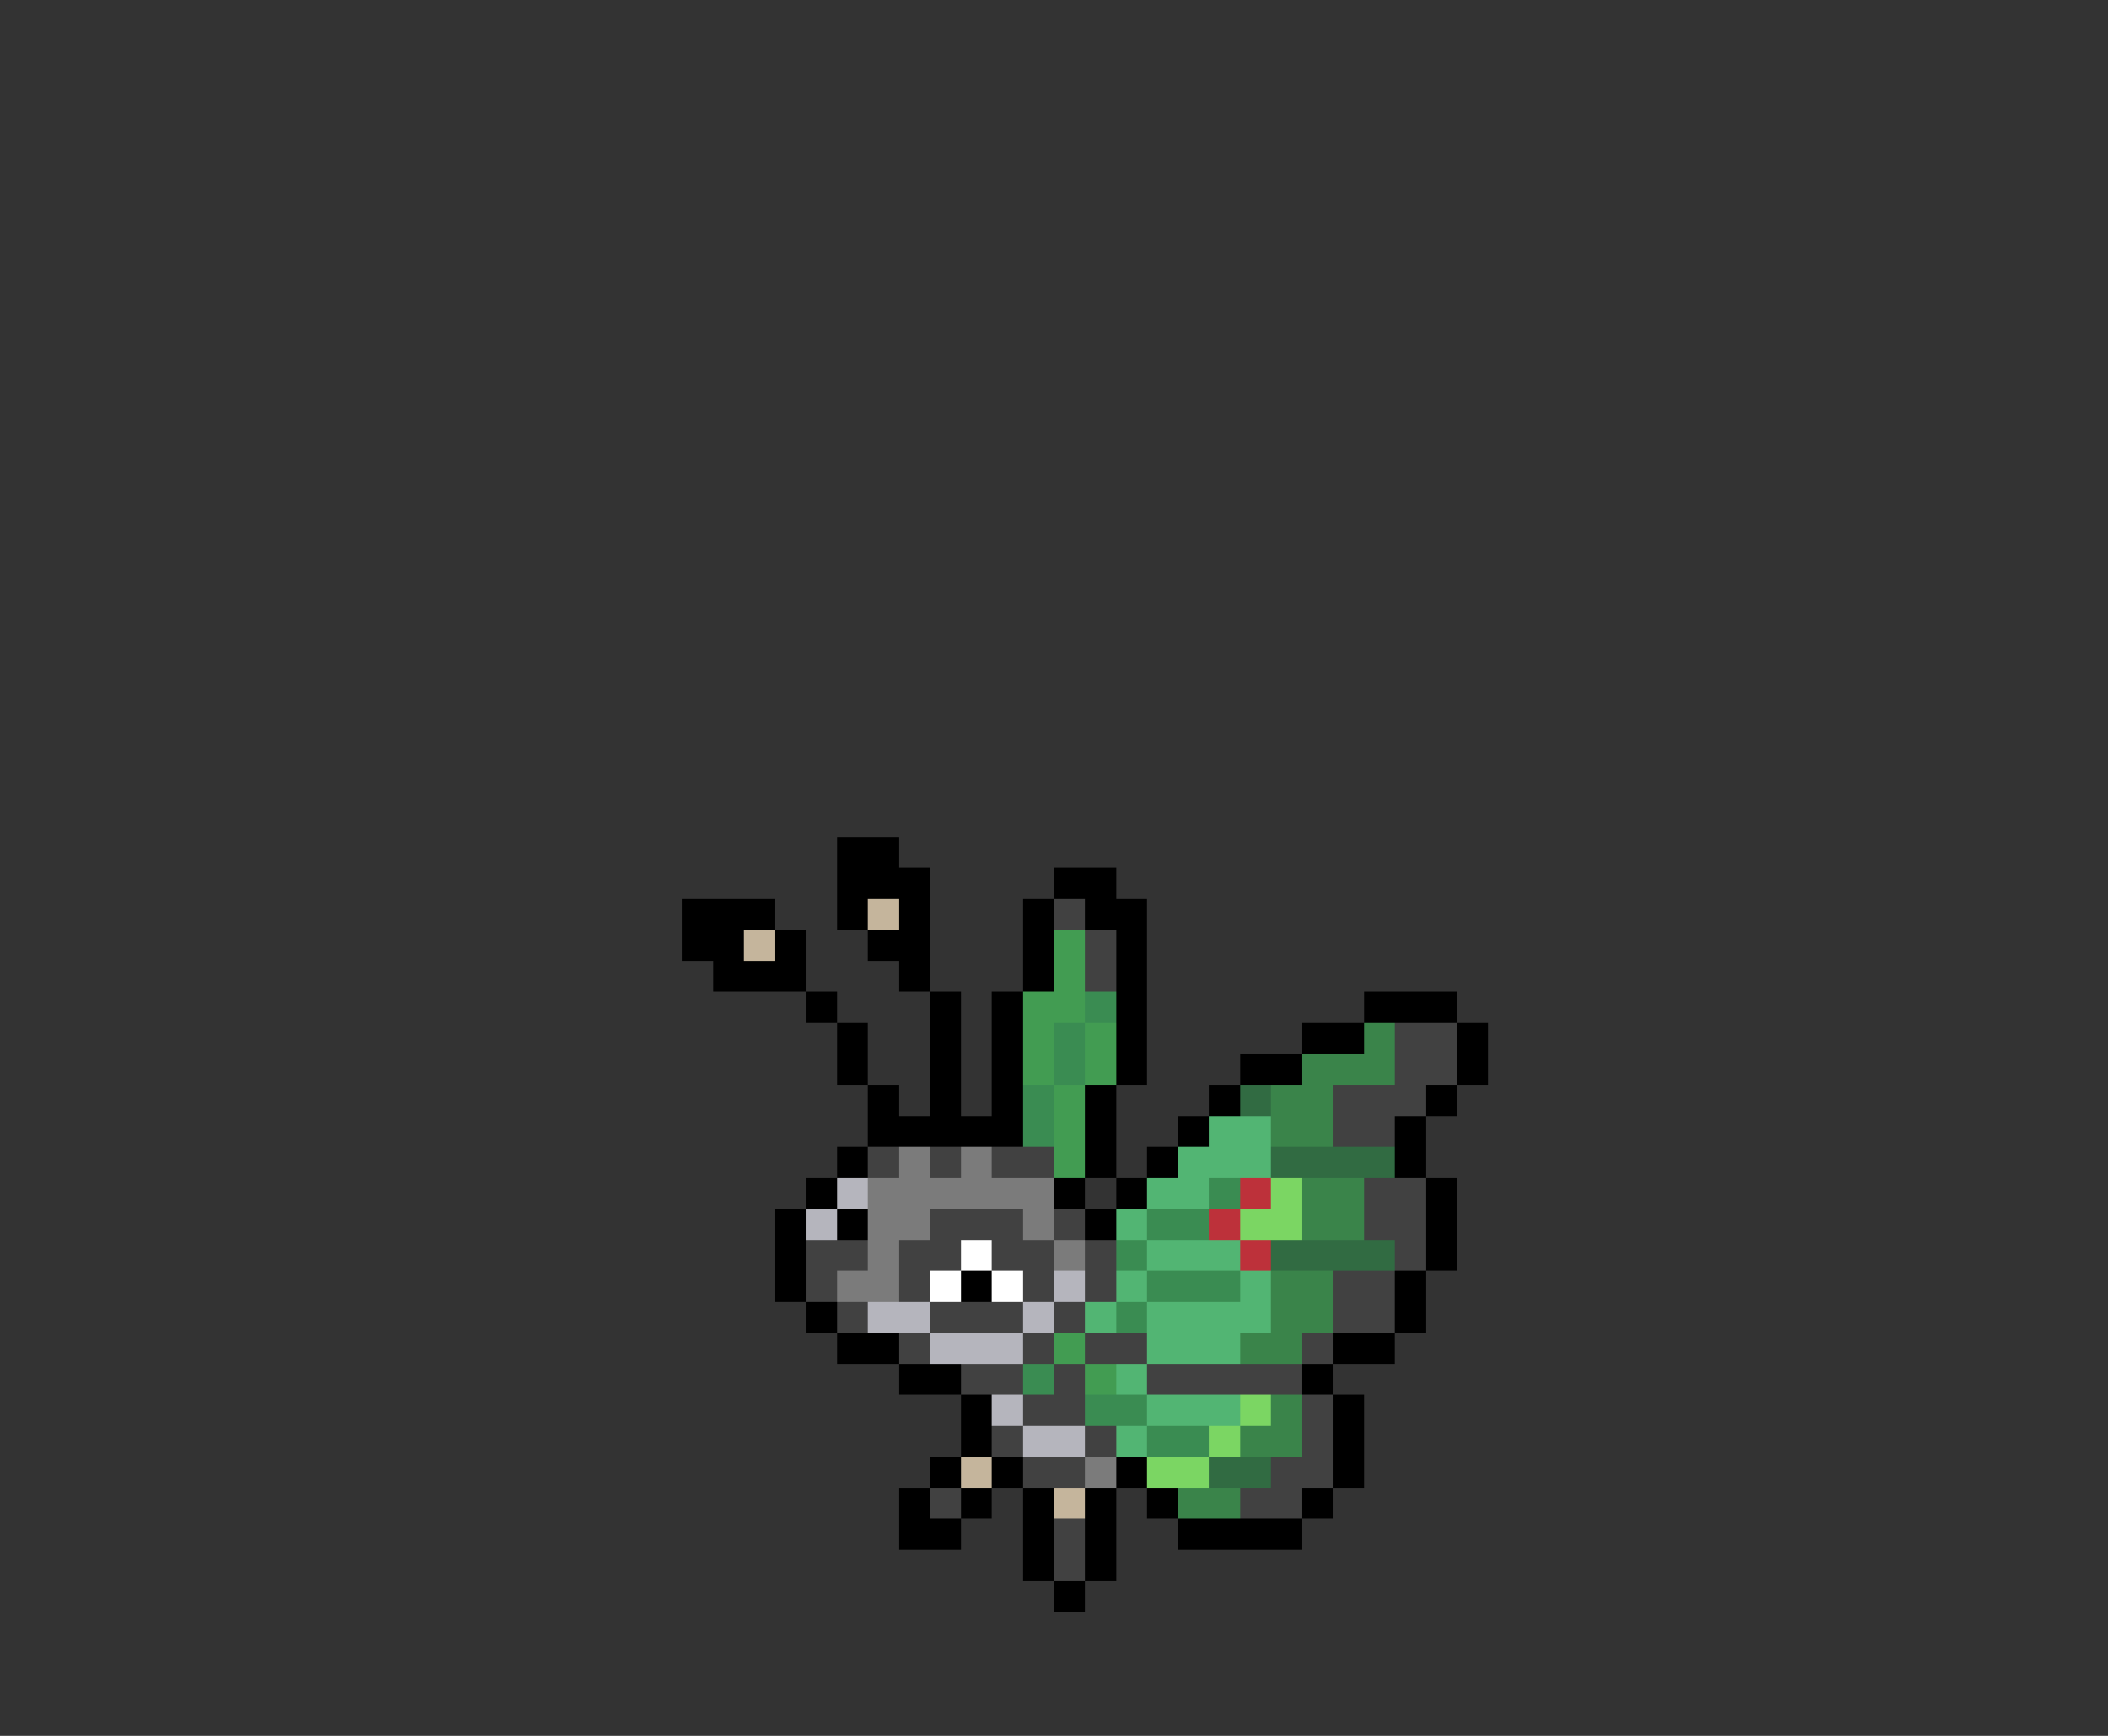 <svg xmlns="http://www.w3.org/2000/svg" viewBox="0 -0.5 68 56" shape-rendering="crispEdges">
<rect x="0" y="-0.5" width="68" height="56" fill="#333333" stroke="none"/>
<path stroke="#000000" d="M27 27h2M27 28h3M34 28h2M22 29h3M27 29h1M29 29h1M33 29h1M35 29h2M22 30h2M25 30h1M28 30h2M33 30h1M36 30h1M23 31h3M29 31h1M33 31h1M36 31h1M26 32h1M30 32h1M32 32h1M36 32h1M44 32h3M27 33h1M30 33h1M32 33h1M36 33h1M42 33h2M47 33h1M27 34h1M30 34h1M32 34h1M36 34h1M40 34h2M47 34h1M28 35h1M30 35h1M32 35h1M35 35h1M39 35h1M46 35h1M28 36h5M35 36h1M38 36h1M45 36h1M27 37h1M35 37h1M37 37h1M45 37h1M26 38h1M34 38h1M36 38h1M46 38h1M25 39h1M27 39h1M35 39h1M46 39h1M25 40h1M46 40h1M25 41h1M31 41h1M45 41h1M26 42h1M45 42h1M27 43h2M43 43h2M29 44h2M42 44h1M31 45h1M43 45h1M31 46h1M43 46h1M30 47h1M32 47h1M36 47h1M43 47h1M29 48h1M31 48h1M33 48h1M35 48h1M37 48h1M42 48h1M29 49h2M33 49h1M35 49h1M38 49h4M33 50h1M35 50h1M34 51h1" />
<path stroke="#c5b59c" d="M28 29h1M24 30h1M31 47h1M34 48h1" />
<path stroke="#414141" d="M34 29h1M35 30h1M35 31h1M45 33h2M45 34h2M43 35h3M43 36h2M28 37h1M30 37h1M32 37h2M44 38h2M30 39h3M34 39h1M44 39h2M26 40h2M29 40h2M32 40h2M35 40h1M45 40h1M26 41h1M29 41h1M33 41h1M35 41h1M43 41h2M27 42h1M30 42h3M34 42h1M43 42h2M29 43h1M33 43h1M35 43h2M42 43h1M31 44h2M34 44h1M37 44h5M33 45h2M42 45h1M32 46h1M35 46h1M42 46h1M33 47h2M41 47h2M30 48h1M40 48h2M34 49h1M34 50h1" />
<path stroke="#429c52" d="M34 30h1M34 31h1M33 32h2M33 33h1M35 33h1M33 34h1M35 34h1M34 35h1M34 36h1M34 37h1M34 43h1M35 44h1" />
<path stroke="#3a8c52" d="M35 32h1M34 33h1M34 34h1M33 35h1M33 36h1M39 38h1M37 39h2M36 40h1M37 41h3M36 42h1M33 44h1M35 45h2M37 46h2" />
<path stroke="#3a844a" d="M44 33h1M42 34h3M41 35h2M41 36h2M42 38h2M42 39h2M41 41h2M41 42h2M40 43h2M41 45h1M40 46h2M38 48h2" />
<path stroke="#316b42" d="M40 35h1M41 37h4M41 40h4M39 47h2" />
<path stroke="#52b573" d="M39 36h2M38 37h3M37 38h2M36 39h1M37 40h3M36 41h1M40 41h1M35 42h1M37 42h4M37 43h3M36 44h1M37 45h3M36 46h1" />
<path stroke="#7b7b7b" d="M29 37h1M31 37h1M28 38h6M28 39h2M33 39h1M28 40h1M34 40h1M27 41h2M35 47h1" />
<path stroke="#b5b5bd" d="M27 38h1M26 39h1M34 41h1M28 42h2M33 42h1M30 43h3M32 45h1M33 46h2" />
<path stroke="#bd313a" d="M40 38h1M39 39h1M40 40h1" />
<path stroke="#7bd663" d="M41 38h1M40 39h2M40 45h1M39 46h1M37 47h2" />
<path stroke="#ffffff" d="M31 40h1M30 41h1M32 41h1" />
</svg>